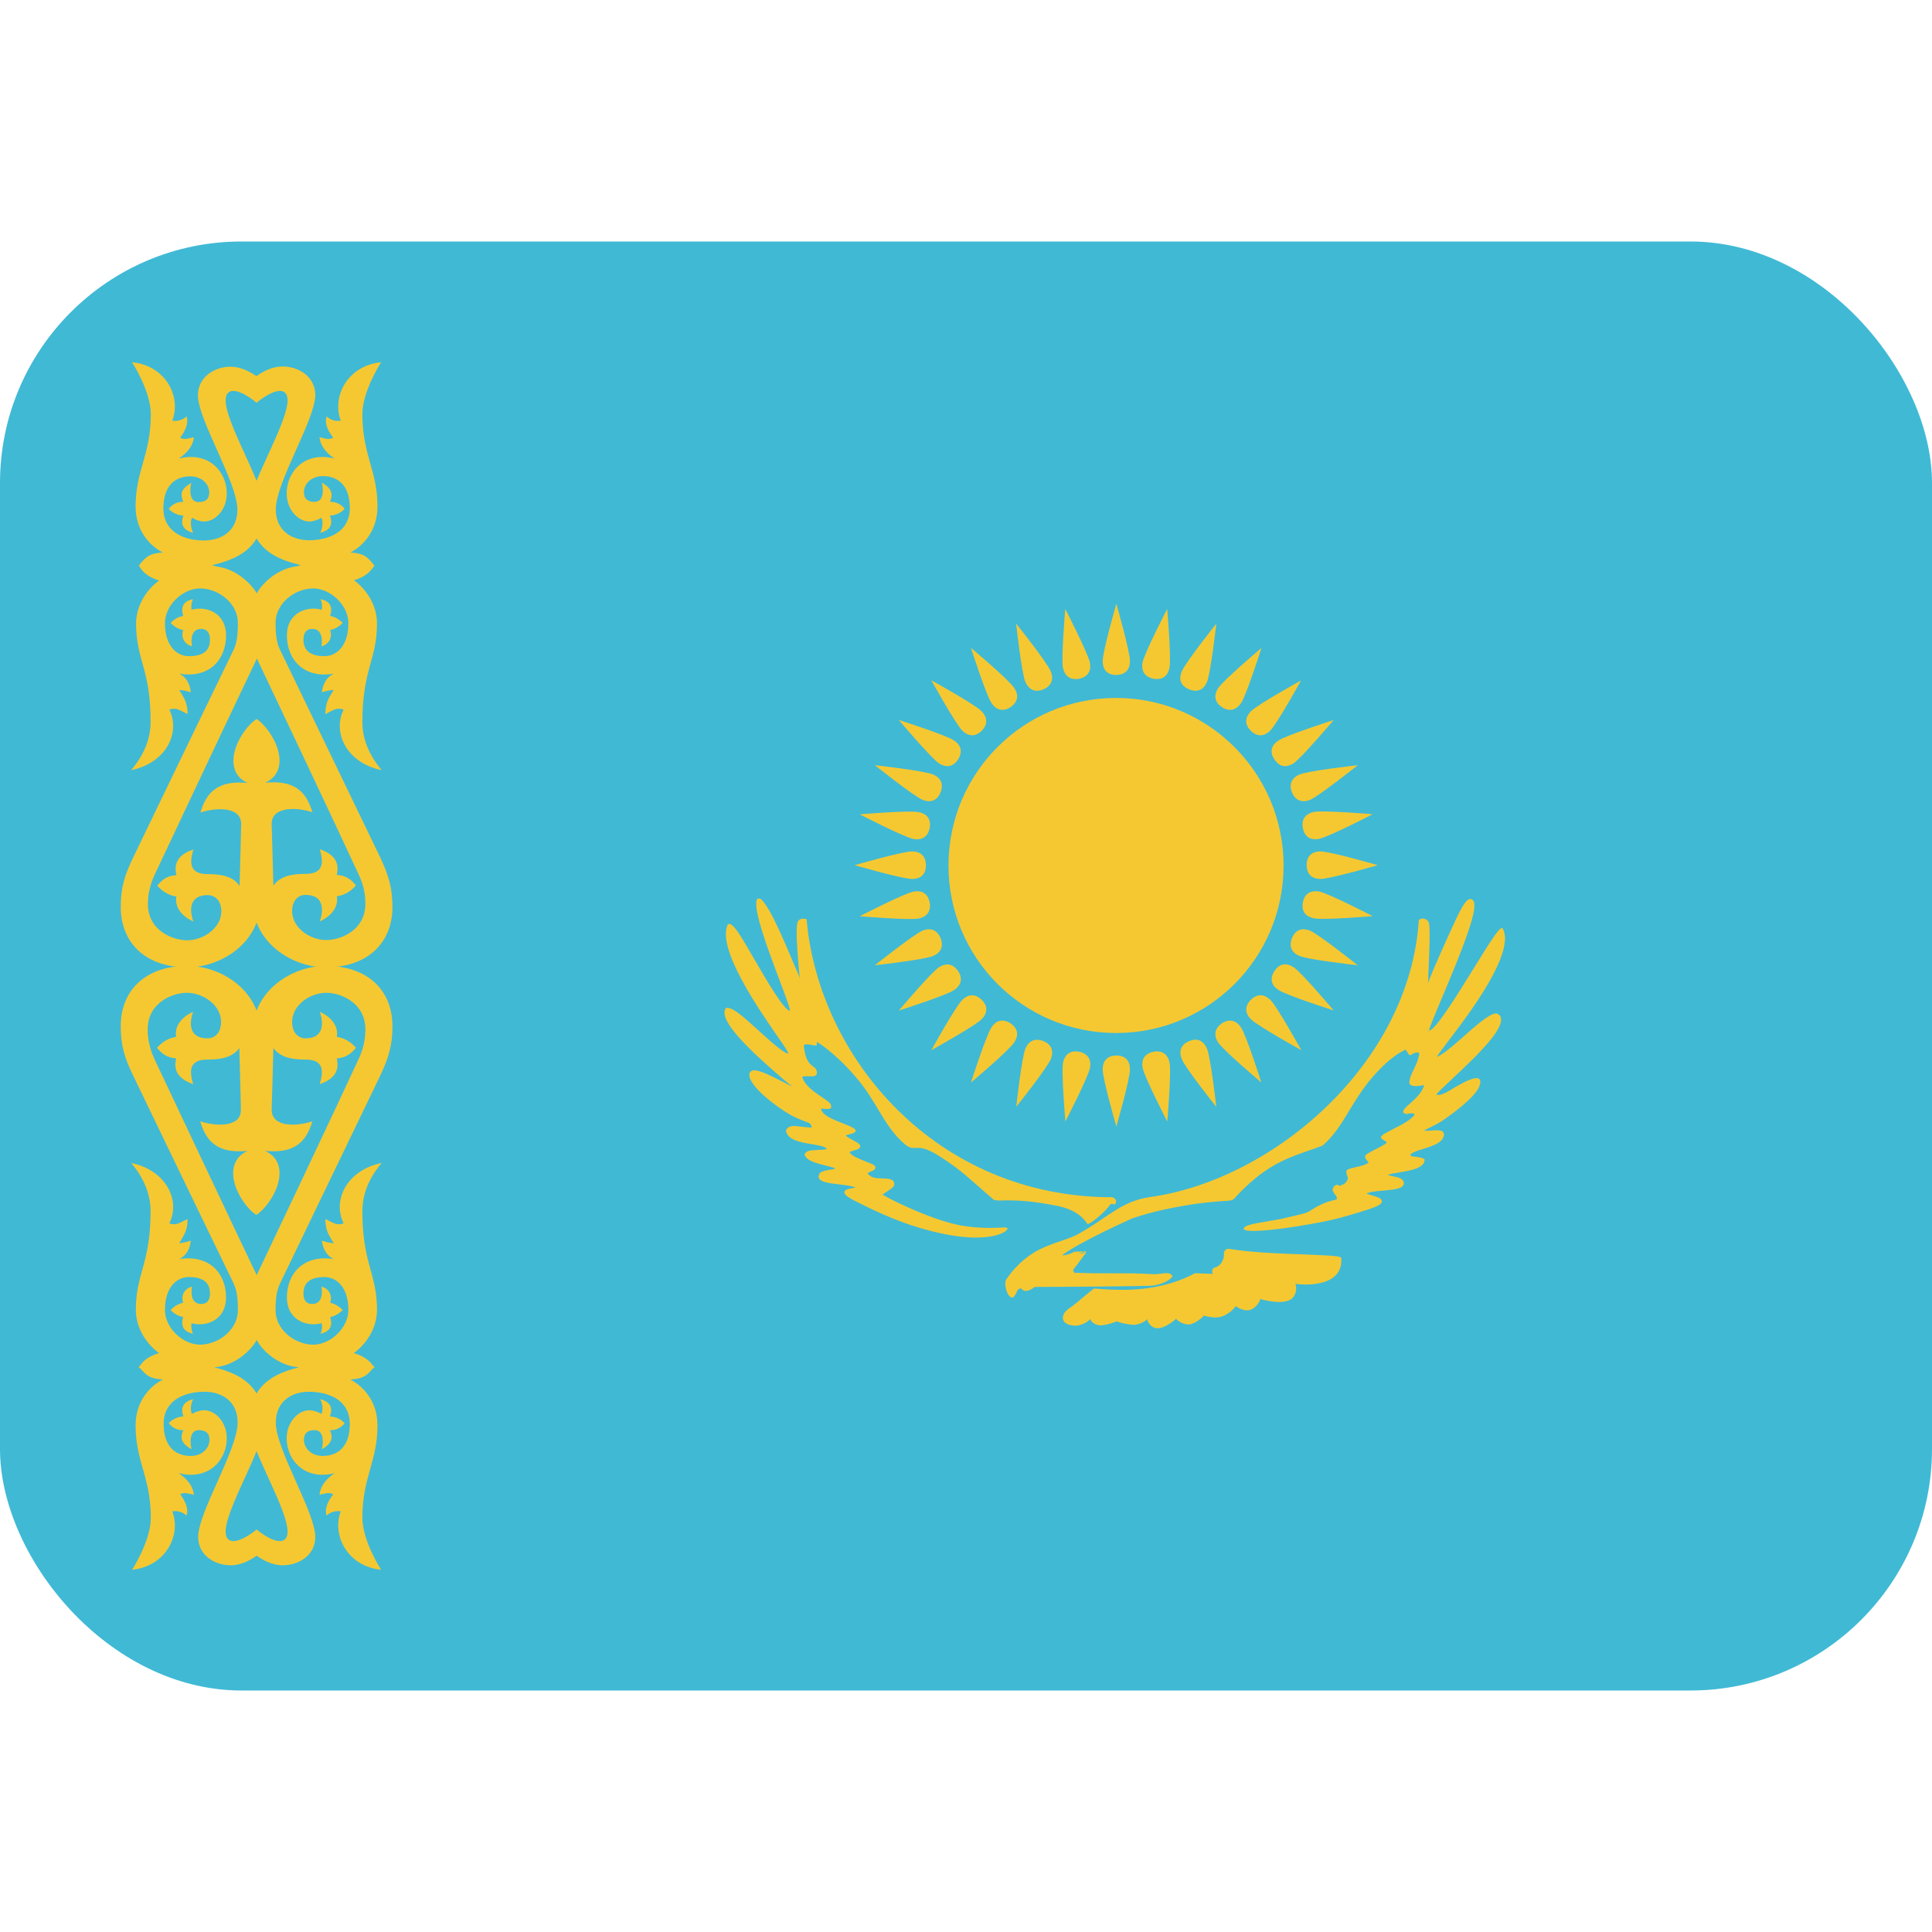 <svg width="16" height="16" viewBox="0 0 16 16" fill="none" xmlns="http://www.w3.org/2000/svg">
<g clip-path="url(#clip0_7_2379)">
<rect y="2" width="16" height="12" fill="#40B9D5"/>
<path d="M2.125 12.667C2.125 12.667 2.305 12.818 2.366 12.741C2.464 12.618 2.064 12.012 2.064 11.797C2.064 11.446 2.299 11.35 2.589 11.301C2.783 11.268 3.101 11.315 3.101 11.315C3.042 11.395 3.003 11.419 2.901 11.424C3.012 11.483 3.126 11.607 3.126 11.805C3.126 12.106 3.001 12.232 3.001 12.571C3.001 12.761 3.156 13 3.156 13C2.881 12.973 2.746 12.718 2.822 12.516C2.779 12.51 2.74 12.52 2.705 12.551C2.685 12.494 2.717 12.43 2.76 12.375C2.724 12.357 2.699 12.367 2.646 12.379C2.652 12.32 2.685 12.259 2.771 12.2C2.525 12.263 2.374 12.093 2.374 11.912C2.374 11.777 2.47 11.679 2.562 11.679C2.593 11.679 2.636 11.693 2.662 11.71C2.679 11.673 2.67 11.622 2.652 11.587C2.721 11.605 2.764 11.646 2.732 11.73C2.785 11.734 2.826 11.754 2.854 11.787C2.826 11.824 2.781 11.846 2.732 11.844C2.769 11.922 2.728 11.967 2.666 12.002C2.666 12.002 2.705 11.844 2.605 11.844C2.56 11.844 2.517 11.86 2.517 11.924C2.517 11.983 2.568 12.063 2.685 12.057C2.803 12.052 2.897 11.977 2.897 11.791C2.897 11.618 2.758 11.532 2.574 11.526C2.409 11.521 2.284 11.611 2.284 11.781C2.284 12.006 2.611 12.524 2.611 12.728C2.611 12.88 2.476 12.963 2.34 12.963C2.168 12.963 2.021 12.79 2.021 12.79L2.125 12.667Z" fill="#F5C832"/>
<path d="M2.125 12.667C2.125 12.667 1.945 12.818 1.884 12.741C1.786 12.618 2.186 12.012 2.186 11.797C2.186 11.446 1.95 11.35 1.66 11.301C1.466 11.268 1.149 11.315 1.149 11.315C1.21 11.395 1.247 11.419 1.349 11.424C1.237 11.483 1.123 11.607 1.123 11.805C1.123 12.106 1.249 12.232 1.249 12.571C1.249 12.761 1.094 13 1.094 13C1.368 12.973 1.504 12.718 1.427 12.516C1.47 12.51 1.509 12.52 1.545 12.551C1.564 12.494 1.533 12.43 1.492 12.375C1.525 12.357 1.551 12.367 1.606 12.379C1.6 12.32 1.566 12.259 1.48 12.2C1.727 12.263 1.878 12.093 1.878 11.912C1.878 11.777 1.784 11.679 1.69 11.679C1.66 11.679 1.615 11.693 1.59 11.71C1.572 11.673 1.582 11.622 1.6 11.587C1.531 11.605 1.488 11.646 1.519 11.73C1.468 11.734 1.425 11.754 1.398 11.787C1.427 11.824 1.47 11.846 1.519 11.844C1.48 11.922 1.523 11.967 1.586 12.002C1.586 12.002 1.547 11.844 1.647 11.844C1.694 11.844 1.735 11.86 1.735 11.924C1.735 11.983 1.684 12.063 1.566 12.057C1.449 12.052 1.355 11.977 1.355 11.791C1.355 11.618 1.494 11.532 1.678 11.526C1.845 11.521 1.968 11.611 1.968 11.781C1.968 12.006 1.641 12.524 1.641 12.728C1.641 12.88 1.778 12.963 1.911 12.963C2.084 12.963 2.231 12.79 2.231 12.79L2.125 12.667Z" fill="#F5C832"/>
<path d="M2.088 8.573C2.088 8.193 2.43 7.999 2.697 7.999C3.058 7.999 3.25 8.214 3.25 8.497C3.25 8.655 3.22 8.757 3.148 8.91C3.148 8.91 2.552 10.147 2.321 10.625C2.291 10.685 2.282 10.752 2.282 10.852C2.282 11.005 2.43 11.13 2.587 11.136C2.73 11.14 2.885 11.003 2.885 10.848C2.885 10.66 2.787 10.576 2.687 10.576C2.564 10.576 2.513 10.627 2.513 10.713C2.513 10.774 2.542 10.799 2.585 10.799C2.691 10.799 2.662 10.656 2.662 10.656C2.715 10.666 2.758 10.721 2.734 10.789C2.771 10.797 2.809 10.817 2.838 10.85C2.809 10.877 2.777 10.899 2.734 10.907C2.76 10.989 2.726 11.028 2.654 11.046C2.668 11.015 2.67 10.985 2.664 10.958C2.55 10.991 2.376 10.938 2.376 10.744C2.376 10.55 2.511 10.388 2.764 10.427C2.703 10.399 2.673 10.339 2.666 10.274C2.711 10.292 2.764 10.296 2.764 10.296C2.734 10.243 2.693 10.198 2.695 10.096C2.742 10.115 2.785 10.156 2.846 10.131C2.752 9.945 2.867 9.692 3.161 9.631C3.054 9.757 3.001 9.894 3.001 10.029C3.001 10.468 3.122 10.543 3.122 10.848C3.122 10.976 3.056 11.115 2.926 11.209V11.205C3.012 11.228 3.067 11.27 3.101 11.328C2.903 11.383 2.617 11.383 2.462 11.322C2.285 11.303 2.162 11.168 2.127 11.099C2.09 11.03 2.019 10.781 2.127 10.558C2.244 10.313 2.797 9.145 2.967 8.777C3.005 8.698 3.026 8.616 3.026 8.526C3.026 8.301 2.818 8.222 2.703 8.222C2.562 8.222 2.419 8.328 2.419 8.463C2.419 8.548 2.466 8.599 2.53 8.599C2.689 8.599 2.679 8.463 2.648 8.379C2.748 8.424 2.805 8.503 2.789 8.587C2.846 8.595 2.899 8.622 2.948 8.677C2.909 8.726 2.862 8.761 2.789 8.765C2.82 8.894 2.734 8.947 2.648 8.979C2.675 8.883 2.693 8.775 2.53 8.775C2.413 8.775 2.319 8.755 2.264 8.679C2.262 8.781 2.25 9.184 2.25 9.184C2.244 9.337 2.454 9.331 2.587 9.286C2.536 9.461 2.434 9.555 2.195 9.531C2.252 9.557 2.315 9.61 2.315 9.716C2.315 9.859 2.199 10.013 2.123 10.062L2.088 8.573Z" fill="#F5C832"/>
<path d="M2.162 8.573C2.162 8.193 1.821 7.999 1.553 7.999C1.192 7.999 1 8.214 1 8.497C1 8.655 1.029 8.757 1.104 8.91C1.104 8.91 1.7 10.147 1.933 10.625C1.962 10.685 1.97 10.752 1.97 10.852C1.97 11.005 1.821 11.13 1.664 11.136C1.521 11.14 1.366 11.003 1.366 10.848C1.366 10.66 1.464 10.576 1.564 10.576C1.69 10.576 1.739 10.627 1.739 10.713C1.739 10.774 1.709 10.799 1.666 10.799C1.56 10.799 1.59 10.656 1.59 10.656C1.537 10.666 1.494 10.721 1.517 10.789C1.478 10.797 1.443 10.817 1.413 10.85C1.441 10.877 1.474 10.899 1.517 10.907C1.494 10.989 1.525 11.028 1.598 11.046C1.584 11.015 1.582 10.985 1.586 10.958C1.7 10.991 1.872 10.938 1.872 10.744C1.872 10.55 1.739 10.388 1.484 10.427C1.545 10.399 1.574 10.339 1.58 10.274C1.535 10.292 1.484 10.296 1.484 10.296C1.513 10.243 1.555 10.198 1.553 10.096C1.506 10.115 1.462 10.156 1.402 10.131C1.496 9.945 1.38 9.692 1.086 9.631C1.194 9.757 1.247 9.894 1.247 10.029C1.247 10.468 1.125 10.543 1.125 10.848C1.125 10.976 1.192 11.115 1.321 11.209V11.205C1.235 11.228 1.18 11.27 1.149 11.328C1.347 11.383 1.633 11.383 1.788 11.322C1.964 11.303 2.088 11.168 2.125 11.099C2.162 11.03 2.231 10.781 2.125 10.558C2.007 10.313 1.455 9.145 1.282 8.777C1.245 8.698 1.223 8.616 1.223 8.526C1.223 8.301 1.431 8.222 1.547 8.222C1.688 8.222 1.831 8.328 1.831 8.463C1.831 8.548 1.784 8.599 1.717 8.599C1.558 8.599 1.568 8.463 1.6 8.379C1.5 8.424 1.443 8.503 1.459 8.587C1.404 8.595 1.349 8.622 1.3 8.677C1.339 8.726 1.386 8.761 1.459 8.765C1.427 8.894 1.513 8.947 1.6 8.979C1.572 8.883 1.555 8.775 1.717 8.775C1.835 8.775 1.929 8.755 1.982 8.679C1.986 8.781 1.995 9.184 1.995 9.184C2.003 9.337 1.792 9.331 1.658 9.286C1.709 9.461 1.811 9.555 2.05 9.531C1.994 9.557 1.931 9.61 1.931 9.716C1.931 9.859 2.046 10.013 2.123 10.062L2.162 8.573Z" fill="#F5C832"/>
<path d="M2.162 7.437C2.162 7.817 1.821 8.011 1.553 8.011C1.192 8.011 1 7.795 1 7.513C1 7.354 1.029 7.254 1.104 7.099C1.104 7.099 1.7 5.863 1.933 5.385C1.962 5.326 1.97 5.257 1.97 5.158C1.97 5.003 1.821 4.879 1.664 4.873C1.521 4.869 1.366 5.007 1.366 5.161C1.366 5.35 1.464 5.434 1.564 5.434C1.69 5.434 1.739 5.383 1.739 5.297C1.739 5.236 1.709 5.208 1.666 5.208C1.56 5.208 1.59 5.352 1.59 5.352C1.537 5.34 1.494 5.287 1.517 5.218C1.478 5.21 1.443 5.191 1.413 5.158C1.441 5.13 1.474 5.109 1.517 5.101C1.494 5.018 1.525 4.977 1.598 4.962C1.584 4.993 1.582 5.022 1.586 5.05C1.7 5.016 1.872 5.069 1.872 5.263C1.872 5.457 1.739 5.622 1.484 5.579C1.545 5.608 1.574 5.667 1.58 5.734C1.535 5.716 1.484 5.714 1.484 5.714C1.513 5.765 1.555 5.81 1.553 5.914C1.506 5.892 1.462 5.853 1.402 5.877C1.496 6.063 1.38 6.318 1.086 6.378C1.194 6.251 1.247 6.116 1.247 5.981C1.249 5.542 1.127 5.469 1.127 5.163C1.127 5.036 1.194 4.897 1.323 4.803V4.809C1.237 4.785 1.182 4.742 1.151 4.685C1.349 4.628 1.635 4.63 1.79 4.691C1.966 4.711 2.09 4.848 2.127 4.915C2.164 4.983 2.233 5.232 2.127 5.455C2.009 5.7 1.457 6.868 1.284 7.237C1.247 7.315 1.225 7.395 1.225 7.486C1.225 7.709 1.433 7.787 1.549 7.787C1.69 7.787 1.833 7.681 1.833 7.548C1.833 7.464 1.786 7.413 1.719 7.413C1.56 7.413 1.57 7.548 1.602 7.632C1.502 7.587 1.445 7.509 1.461 7.425C1.406 7.417 1.351 7.389 1.302 7.335C1.341 7.286 1.388 7.25 1.461 7.248C1.429 7.119 1.515 7.064 1.602 7.035C1.574 7.129 1.557 7.239 1.719 7.239C1.837 7.239 1.931 7.258 1.984 7.337C1.988 7.235 1.997 6.831 1.997 6.831C2.005 6.68 1.794 6.684 1.66 6.729C1.711 6.553 1.813 6.461 2.052 6.484C1.995 6.461 1.933 6.406 1.933 6.3C1.933 6.159 2.048 6.002 2.125 5.955L2.162 7.437Z" fill="#F5C832"/>
<path d="M2.088 7.437C2.088 7.817 2.43 8.011 2.697 8.011C3.058 8.011 3.25 7.795 3.25 7.513C3.25 7.354 3.22 7.254 3.148 7.099C3.148 7.099 2.552 5.863 2.321 5.385C2.291 5.326 2.282 5.257 2.282 5.158C2.282 5.003 2.43 4.879 2.587 4.873C2.73 4.869 2.885 5.007 2.885 5.161C2.885 5.35 2.787 5.434 2.687 5.434C2.564 5.434 2.513 5.383 2.513 5.297C2.513 5.236 2.542 5.208 2.585 5.208C2.691 5.208 2.662 5.352 2.662 5.352C2.715 5.34 2.758 5.287 2.734 5.218C2.771 5.21 2.809 5.191 2.838 5.158C2.809 5.13 2.777 5.109 2.734 5.101C2.76 5.018 2.726 4.977 2.654 4.962C2.668 4.993 2.67 5.022 2.664 5.05C2.55 5.016 2.376 5.069 2.376 5.263C2.376 5.457 2.511 5.622 2.764 5.579C2.703 5.608 2.673 5.667 2.666 5.734C2.711 5.716 2.764 5.714 2.764 5.714C2.734 5.765 2.693 5.81 2.695 5.914C2.742 5.892 2.785 5.853 2.846 5.877C2.752 6.063 2.867 6.318 3.161 6.378C3.054 6.251 3.001 6.116 3.001 5.981C3.001 5.542 3.122 5.467 3.122 5.161C3.122 5.034 3.056 4.895 2.926 4.801V4.807C3.012 4.783 3.067 4.74 3.101 4.683C2.903 4.626 2.617 4.628 2.462 4.689C2.285 4.709 2.162 4.846 2.127 4.913C2.09 4.981 2.019 5.23 2.127 5.453C2.244 5.698 2.797 6.866 2.967 7.235C3.005 7.313 3.026 7.393 3.026 7.484C3.026 7.707 2.818 7.785 2.703 7.785C2.562 7.785 2.419 7.68 2.419 7.546C2.419 7.462 2.466 7.411 2.53 7.411C2.689 7.411 2.679 7.546 2.648 7.631C2.748 7.585 2.805 7.507 2.789 7.423C2.846 7.415 2.899 7.388 2.948 7.333C2.909 7.284 2.862 7.248 2.789 7.246C2.82 7.117 2.734 7.062 2.648 7.033C2.675 7.127 2.693 7.237 2.53 7.237C2.413 7.237 2.319 7.256 2.264 7.335C2.262 7.233 2.25 6.829 2.25 6.829C2.244 6.678 2.454 6.682 2.587 6.727C2.536 6.551 2.434 6.459 2.195 6.482C2.252 6.459 2.315 6.404 2.315 6.298C2.315 6.157 2.199 6 2.123 5.953L2.088 7.437Z" fill="#F5C832"/>
<path d="M2.125 3.335C2.125 3.335 2.305 3.182 2.366 3.259C2.464 3.382 2.064 3.988 2.064 4.203C2.064 4.554 2.299 4.65 2.589 4.699C2.783 4.734 3.101 4.685 3.101 4.685C3.042 4.605 3.003 4.581 2.901 4.576C3.012 4.519 3.126 4.391 3.126 4.195C3.126 3.894 3.001 3.77 3.001 3.429C3.001 3.239 3.156 3 3.156 3C2.881 3.027 2.746 3.28 2.822 3.484C2.779 3.49 2.74 3.48 2.705 3.449C2.685 3.506 2.717 3.57 2.76 3.625C2.724 3.643 2.699 3.633 2.646 3.621C2.652 3.678 2.685 3.741 2.771 3.798C2.525 3.735 2.374 3.905 2.374 4.086C2.374 4.221 2.47 4.319 2.562 4.319C2.593 4.319 2.636 4.305 2.662 4.287C2.679 4.325 2.67 4.376 2.652 4.413C2.721 4.395 2.764 4.354 2.732 4.27C2.785 4.266 2.826 4.246 2.854 4.213C2.826 4.176 2.781 4.154 2.732 4.156C2.769 4.078 2.728 4.033 2.666 3.997C2.666 3.997 2.705 4.156 2.605 4.156C2.56 4.156 2.517 4.14 2.517 4.076C2.517 4.017 2.568 3.939 2.685 3.943C2.803 3.948 2.897 4.023 2.897 4.209C2.897 4.383 2.758 4.468 2.574 4.474C2.409 4.478 2.284 4.389 2.284 4.219C2.284 3.992 2.611 3.474 2.611 3.272C2.611 3.121 2.476 3.035 2.34 3.035C2.168 3.035 2.021 3.206 2.021 3.206L2.125 3.335Z" fill="#F5C832"/>
<path d="M2.125 3.335C2.125 3.335 1.945 3.182 1.884 3.259C1.786 3.382 2.186 3.988 2.186 4.203C2.186 4.554 1.95 4.65 1.66 4.699C1.466 4.734 1.149 4.685 1.149 4.685C1.21 4.605 1.247 4.581 1.349 4.576C1.237 4.519 1.123 4.391 1.123 4.195C1.123 3.894 1.249 3.77 1.249 3.429C1.249 3.239 1.094 3 1.094 3C1.368 3.027 1.504 3.28 1.427 3.484C1.47 3.49 1.509 3.48 1.545 3.449C1.564 3.506 1.533 3.57 1.492 3.625C1.525 3.643 1.551 3.633 1.606 3.621C1.6 3.678 1.566 3.741 1.48 3.798C1.727 3.735 1.878 3.905 1.878 4.086C1.878 4.221 1.784 4.319 1.69 4.319C1.66 4.319 1.615 4.305 1.59 4.287C1.572 4.325 1.582 4.376 1.6 4.413C1.531 4.395 1.488 4.354 1.519 4.27C1.468 4.266 1.425 4.246 1.398 4.213C1.427 4.176 1.47 4.154 1.519 4.156C1.48 4.078 1.521 4.035 1.584 3.999C1.584 3.999 1.545 4.158 1.645 4.158C1.692 4.158 1.733 4.142 1.733 4.078C1.733 4.019 1.682 3.941 1.564 3.945C1.447 3.95 1.353 4.025 1.353 4.211C1.353 4.385 1.492 4.47 1.676 4.476C1.843 4.479 1.966 4.391 1.966 4.221C1.966 3.994 1.639 3.476 1.639 3.274C1.639 3.123 1.776 3.037 1.909 3.037C2.082 3.037 2.229 3.208 2.229 3.208L2.125 3.335Z" fill="#F5C832"/>
<path d="M9.221 9.925C7.781 9.929 6.769 8.777 6.677 7.622C6.677 7.622 6.621 7.601 6.613 7.651C6.595 7.773 6.646 8.149 6.627 8.123C6.592 8.075 6.329 7.372 6.282 7.447C6.218 7.55 6.575 8.35 6.555 8.375C6.483 8.46 6.072 7.593 6.039 7.656C5.914 7.899 6.547 8.687 6.542 8.72C6.528 8.826 6.06 8.296 6.021 8.354C5.934 8.481 6.525 8.946 6.556 8.982C6.647 9.088 6.232 8.795 6.218 8.895C6.208 8.979 6.42 9.147 6.546 9.219C6.673 9.291 6.714 9.269 6.75 9.331C6.778 9.378 6.512 9.301 6.52 9.36C6.534 9.475 6.811 9.451 6.852 9.503C6.893 9.555 6.664 9.515 6.673 9.558C6.688 9.634 6.923 9.644 6.927 9.677C6.931 9.71 6.779 9.687 6.789 9.749C6.797 9.802 7.027 9.79 7.083 9.827C7.139 9.865 6.877 9.832 7.081 9.934C7.284 10.036 7.517 10.15 7.836 10.212C8.156 10.275 8.318 10.204 8.33 10.184C8.342 10.163 8.179 10.201 7.953 10.16C7.727 10.119 7.424 9.975 7.3 9.904C7.261 9.882 7.421 9.835 7.388 9.792C7.354 9.749 7.226 9.798 7.177 9.736C7.145 9.696 7.238 9.694 7.235 9.669C7.232 9.646 7.058 9.605 7.027 9.562C6.995 9.517 7.106 9.525 7.11 9.495C7.114 9.474 7.001 9.436 6.993 9.407C6.985 9.379 7.119 9.386 7.056 9.351C6.989 9.312 6.807 9.267 6.772 9.201C6.739 9.137 6.912 9.21 6.867 9.149C6.837 9.108 6.669 9.036 6.634 8.939C6.61 8.873 6.751 8.93 6.754 8.889C6.757 8.823 6.669 8.866 6.642 8.675C6.633 8.613 6.754 8.654 6.754 8.654L6.77 8.621C6.77 8.621 6.912 8.699 7.095 8.912C7.278 9.124 7.33 9.324 7.503 9.47C7.586 9.538 7.587 9.442 7.774 9.558C7.962 9.675 8.039 9.757 8.234 9.923C8.261 9.946 8.388 9.9 8.765 9.978C8.967 10.02 9.009 10.127 9.009 10.127C9.01 10.131 9.122 10.058 9.175 9.977C9.196 9.945 9.217 9.976 9.224 9.97C9.245 9.95 9.221 9.925 9.221 9.925Z" fill="#F5C832"/>
<path d="M8.081 10.249C8.006 10.249 7.924 10.24 7.836 10.223C7.505 10.158 7.259 10.035 7.078 9.944C7.015 9.912 6.991 9.892 6.993 9.872C6.995 9.852 7.025 9.846 7.054 9.841C7.064 9.839 7.081 9.836 7.084 9.833C7.056 9.822 7 9.814 6.944 9.808C6.859 9.798 6.786 9.788 6.78 9.75L6.779 9.745L6.786 9.72C6.801 9.699 6.839 9.693 6.871 9.688C6.887 9.686 6.913 9.681 6.917 9.677C6.912 9.671 6.87 9.66 6.839 9.653C6.765 9.635 6.674 9.612 6.663 9.56C6.679 9.527 6.713 9.526 6.766 9.524C6.794 9.523 6.841 9.521 6.847 9.514C6.83 9.493 6.777 9.485 6.726 9.476C6.628 9.46 6.519 9.441 6.509 9.362C6.535 9.308 6.592 9.327 6.656 9.333C6.68 9.335 6.705 9.338 6.721 9.338C6.721 9.306 6.703 9.299 6.664 9.286C6.634 9.274 6.595 9.261 6.54 9.229C6.421 9.161 6.194 8.987 6.206 8.895C6.207 8.884 6.215 8.864 6.247 8.864C6.298 8.864 6.393 8.914 6.471 8.953C6.51 8.973 6.554 8.996 6.564 8.996C6.542 8.985 6.52 8.965 6.487 8.938C6.213 8.702 5.941 8.448 6.011 8.348C6.064 8.337 6.145 8.41 6.275 8.528C6.371 8.615 6.492 8.725 6.528 8.725C6.529 8.713 6.49 8.656 6.449 8.597C6.28 8.354 5.929 7.845 6.029 7.653C6.072 7.643 6.12 7.724 6.244 7.939C6.344 8.111 6.495 8.371 6.542 8.371C6.546 8.357 6.503 8.244 6.462 8.134C6.334 7.795 6.231 7.508 6.272 7.443C6.327 7.429 6.413 7.601 6.555 7.937C6.585 8.009 6.613 8.074 6.627 8.103C6.62 8.079 6.616 8.029 6.612 7.981C6.603 7.865 6.591 7.721 6.602 7.651C6.605 7.623 6.624 7.608 6.651 7.608C6.666 7.608 6.679 7.613 6.68 7.613C6.777 8.749 7.744 9.915 9.211 9.915C9.229 9.919 9.244 9.935 9.243 9.954V9.958L9.229 9.978L9.213 9.968L9.196 9.974C9.131 10.063 9.021 10.138 9.008 10.138C8.993 10.121 8.946 10.027 8.762 9.988C8.555 9.945 8.425 9.941 8.346 9.941L8.277 9.942C8.251 9.942 8.235 9.941 8.225 9.932L8.113 9.834C7.993 9.728 7.913 9.658 7.767 9.567C7.68 9.514 7.635 9.506 7.605 9.506L7.568 9.507C7.546 9.507 7.525 9.503 7.495 9.477C7.398 9.396 7.338 9.296 7.273 9.189C7.221 9.102 7.167 9.012 7.086 8.918C6.907 8.71 6.766 8.629 6.765 8.628L6.764 8.657C6.749 8.663 6.713 8.649 6.683 8.649C6.669 8.649 6.661 8.652 6.656 8.657C6.669 8.784 6.706 8.811 6.733 8.831C6.75 8.844 6.767 8.857 6.765 8.888C6.764 8.914 6.73 8.914 6.716 8.914L6.674 8.913C6.652 8.913 6.645 8.917 6.643 8.919C6.666 8.992 6.745 9.044 6.802 9.083C6.837 9.106 6.864 9.124 6.876 9.14L6.88 9.145L6.884 9.171C6.879 9.182 6.864 9.184 6.852 9.184L6.799 9.181C6.806 9.235 6.897 9.27 6.97 9.299C7.007 9.313 7.042 9.327 7.063 9.339C7.074 9.345 7.087 9.354 7.085 9.366C7.083 9.381 7.064 9.386 7.041 9.392C7.03 9.394 7.007 9.4 7.005 9.404C7.009 9.413 7.043 9.431 7.065 9.443C7.102 9.463 7.126 9.476 7.124 9.494C7.122 9.514 7.097 9.521 7.073 9.527C7.059 9.532 7.038 9.537 7.036 9.544C7.055 9.574 7.114 9.596 7.16 9.615C7.221 9.638 7.248 9.649 7.25 9.667C7.251 9.686 7.231 9.693 7.214 9.701C7.204 9.706 7.187 9.712 7.186 9.718C7.214 9.758 7.26 9.758 7.304 9.759C7.344 9.76 7.382 9.76 7.401 9.784L7.407 9.809C7.403 9.832 7.373 9.85 7.345 9.868C7.332 9.877 7.312 9.89 7.31 9.895C7.422 9.958 7.728 10.106 7.959 10.149C8.034 10.162 8.11 10.169 8.193 10.169C8.225 10.169 8.253 10.168 8.275 10.167L8.313 10.165C8.332 10.165 8.341 10.167 8.345 10.174C8.33 10.21 8.242 10.249 8.081 10.249ZM6.575 9.348C6.543 9.348 6.535 9.353 6.533 9.355C6.54 9.422 6.646 9.44 6.731 9.454C6.795 9.464 6.845 9.473 6.863 9.496L6.868 9.502L6.869 9.523C6.86 9.542 6.826 9.544 6.769 9.545C6.741 9.546 6.692 9.548 6.686 9.556C6.694 9.595 6.782 9.616 6.847 9.632C6.909 9.648 6.938 9.656 6.94 9.675C6.943 9.699 6.91 9.703 6.877 9.709C6.849 9.713 6.815 9.718 6.805 9.732C6.806 9.768 6.888 9.778 6.948 9.785C7.007 9.793 7.065 9.8 7.092 9.818L7.104 9.839C7.101 9.852 7.084 9.855 7.058 9.86C7.046 9.862 7.017 9.867 7.015 9.874C7.015 9.874 7.016 9.887 7.088 9.924C7.268 10.014 7.513 10.137 7.842 10.201C7.927 10.218 8.008 10.226 8.082 10.226C8.239 10.226 8.317 10.189 8.324 10.179L8.274 10.189C8.252 10.19 8.223 10.191 8.191 10.191C8.108 10.191 8.03 10.184 7.954 10.17C7.719 10.128 7.411 9.978 7.298 9.912C7.286 9.878 7.306 9.867 7.332 9.85C7.353 9.836 7.382 9.818 7.384 9.804C7.37 9.781 7.337 9.78 7.302 9.78C7.255 9.779 7.201 9.778 7.171 9.74L7.164 9.712C7.168 9.696 7.186 9.688 7.205 9.68C7.212 9.677 7.227 9.671 7.228 9.667C7.224 9.661 7.183 9.646 7.153 9.634C7.097 9.612 7.041 9.59 7.022 9.564L7.015 9.535C7.021 9.518 7.043 9.512 7.066 9.505C7.077 9.502 7.102 9.495 7.102 9.489C7.099 9.485 7.072 9.47 7.054 9.461C7.015 9.44 6.989 9.425 6.984 9.407C6.993 9.38 7.014 9.375 7.035 9.37C7.046 9.368 7.062 9.363 7.065 9.361C7.032 9.345 6.999 9.332 6.962 9.319C6.881 9.287 6.789 9.251 6.765 9.204L6.762 9.198V9.173C6.775 9.153 6.803 9.158 6.828 9.16L6.852 9.161C6.85 9.139 6.822 9.122 6.791 9.1C6.728 9.057 6.648 9.005 6.625 8.939C6.621 8.925 6.621 8.913 6.626 8.905C6.636 8.891 6.656 8.89 6.675 8.89L6.716 8.893C6.728 8.893 6.744 8.892 6.744 8.887C6.745 8.867 6.736 8.86 6.719 8.848C6.692 8.827 6.649 8.796 6.632 8.675C6.63 8.662 6.633 8.652 6.639 8.643C6.663 8.616 6.755 8.641 6.757 8.642L6.76 8.614C6.76 8.614 6.76 8.614 6.761 8.614C6.784 8.614 6.922 8.693 7.103 8.903C7.185 8.999 7.239 9.089 7.292 9.177C7.355 9.282 7.414 9.38 7.508 9.46C7.534 9.481 7.549 9.485 7.568 9.485L7.605 9.484C7.64 9.484 7.688 9.492 7.778 9.548C7.926 9.64 8.006 9.71 8.127 9.816L8.239 9.914C8.244 9.918 8.266 9.918 8.277 9.918L8.346 9.917C8.427 9.917 8.558 9.922 8.766 9.965C8.971 10.007 9.016 10.116 9.018 10.12C9.018 10.109 9.117 10.04 9.165 9.968C9.174 9.955 9.184 9.948 9.196 9.948L9.218 9.955L9.219 9.923L9.209 9.934C7.734 9.934 6.758 8.761 6.666 7.628C6.663 7.627 6.657 7.627 6.651 7.627C6.634 7.627 6.625 7.634 6.623 7.651C6.613 7.717 6.625 7.867 6.634 7.977C6.644 8.103 6.644 8.122 6.637 8.13C6.607 8.113 6.582 8.052 6.535 7.943C6.468 7.785 6.328 7.455 6.289 7.451C6.25 7.515 6.396 7.896 6.482 8.124C6.563 8.337 6.573 8.368 6.563 8.38L6.542 8.39C6.487 8.39 6.38 8.215 6.225 7.947C6.15 7.816 6.064 7.669 6.042 7.662C5.955 7.839 6.3 8.34 6.467 8.582C6.54 8.688 6.554 8.709 6.552 8.72L6.551 8.729L6.528 8.744C6.487 8.744 6.4 8.667 6.26 8.541C6.166 8.455 6.06 8.358 6.03 8.358C5.962 8.454 6.368 8.803 6.501 8.919C6.535 8.948 6.557 8.967 6.563 8.974C6.575 8.989 6.582 8.999 6.577 9.007C6.55 9.015 6.52 9 6.462 8.971C6.391 8.935 6.294 8.884 6.248 8.884C6.231 8.884 6.229 8.893 6.228 8.898C6.219 8.97 6.413 9.132 6.552 9.209C6.605 9.24 6.643 9.253 6.672 9.263C6.71 9.278 6.737 9.287 6.759 9.325C6.749 9.39 6.703 9.358 6.654 9.353C6.628 9.351 6.598 9.348 6.575 9.348Z" fill="#F5C832"/>
<path d="M10.188 10.354C10.136 10.344 10.143 10.386 10.143 10.386C10.147 10.438 10.108 10.493 10.066 10.505C10.033 10.514 10.05 10.538 10.038 10.561L9.899 10.553C9.677 10.674 9.398 10.716 9.064 10.68C9.064 10.68 8.994 10.733 8.931 10.787C8.868 10.843 8.825 10.855 8.813 10.899C8.799 10.944 8.846 10.967 8.904 10.969C8.961 10.971 9.037 10.917 9.037 10.917C9.037 10.917 9.047 10.961 9.099 10.966C9.152 10.97 9.248 10.934 9.248 10.934C9.248 10.934 9.329 10.97 9.391 10.962C9.453 10.955 9.505 10.916 9.505 10.916C9.505 10.916 9.522 10.988 9.583 10.99C9.644 10.992 9.74 10.914 9.74 10.914C9.74 10.914 9.786 10.966 9.842 10.959C9.899 10.952 9.969 10.886 9.969 10.886C9.969 10.886 10.038 10.916 10.105 10.896C10.171 10.877 10.235 10.808 10.235 10.808C10.235 10.808 10.293 10.857 10.347 10.839C10.4 10.823 10.435 10.747 10.435 10.747C10.435 10.747 10.577 10.804 10.671 10.758C10.739 10.726 10.72 10.622 10.72 10.622C10.72 10.622 11.111 10.679 11.094 10.424C11.09 10.397 10.464 10.405 10.188 10.354Z" fill="#F5C832"/>
<path d="M9.587 11H9.584C9.526 10.997 9.504 10.942 9.499 10.924C9.493 10.938 9.447 10.966 9.395 10.972C9.32 10.969 9.249 10.945 9.246 10.942C9.249 10.945 9.165 10.976 9.11 10.976C9.057 10.971 9.034 10.941 9.029 10.922C9.023 10.938 8.96 10.979 8.908 10.979C8.86 10.978 8.827 10.964 8.812 10.944C8.802 10.93 8.799 10.914 8.805 10.896C8.815 10.863 8.838 10.846 8.87 10.824C8.887 10.812 8.906 10.798 8.927 10.78C8.99 10.725 9.06 10.671 9.06 10.671C9.145 10.678 9.221 10.682 9.293 10.682C9.525 10.682 9.728 10.635 9.897 10.544L10.042 10.55C10.036 10.522 10.037 10.502 10.067 10.495C10.106 10.485 10.139 10.433 10.136 10.387C10.136 10.386 10.134 10.369 10.145 10.355C10.153 10.346 10.164 10.342 10.178 10.342C10.348 10.372 10.604 10.382 10.81 10.389C11.087 10.4 11.106 10.404 11.108 10.423C11.111 10.478 11.097 10.525 11.064 10.559C11.003 10.624 10.893 10.638 10.811 10.638C10.769 10.638 10.736 10.633 10.726 10.632C10.738 10.642 10.747 10.735 10.679 10.767C10.602 10.804 10.455 10.764 10.436 10.757C10.441 10.765 10.406 10.832 10.353 10.848C10.304 10.864 10.242 10.824 10.232 10.816C10.235 10.825 10.176 10.886 10.112 10.905C10.054 10.921 9.976 10.897 9.969 10.895C9.972 10.899 9.905 10.961 9.848 10.969C9.847 10.969 9.847 10.969 9.847 10.969C9.785 10.969 9.745 10.928 9.738 10.921C9.736 10.93 9.648 11 9.587 11ZM9.5 10.906C9.518 10.915 9.532 10.976 9.584 10.978L9.586 10.989V10.979C9.643 10.979 9.733 10.906 9.734 10.904C9.749 10.906 9.786 10.948 9.831 10.948C9.893 10.94 9.959 10.877 9.96 10.877C9.97 10.877 10.011 10.891 10.055 10.891C10.072 10.891 10.086 10.889 10.101 10.885C10.163 10.867 10.225 10.802 10.225 10.8C10.232 10.803 10.279 10.833 10.32 10.833C10.389 10.814 10.422 10.744 10.423 10.744C10.438 10.739 10.508 10.766 10.582 10.766C10.614 10.766 10.642 10.761 10.665 10.749C10.723 10.722 10.708 10.625 10.708 10.624C10.72 10.612 10.757 10.617 10.805 10.617C10.883 10.617 10.987 10.604 11.043 10.544C11.071 10.514 11.084 10.474 11.08 10.424C11.069 10.421 10.934 10.416 10.803 10.412C10.596 10.403 10.339 10.393 10.185 10.364L10.155 10.368C10.156 10.44 10.116 10.501 10.067 10.514C10.053 10.517 10.053 10.522 10.053 10.536C10.052 10.543 10.052 10.553 10.046 10.563L9.897 10.562C9.68 10.682 9.398 10.724 9.062 10.689C9.063 10.691 8.997 10.742 8.938 10.794C8.916 10.813 8.896 10.827 8.88 10.839C8.849 10.861 8.83 10.875 8.823 10.901C8.819 10.912 8.82 10.922 8.826 10.93C8.838 10.946 8.867 10.957 8.904 10.958C8.959 10.958 9.029 10.908 9.03 10.907C9.047 10.915 9.055 10.95 9.1 10.954H9.101C9.161 10.954 9.245 10.922 9.246 10.922C9.255 10.924 9.319 10.951 9.375 10.951C9.449 10.944 9.5 10.907 9.5 10.906Z" fill="#F5C832"/>
<path d="M9.358 10.084C9.358 10.084 9.47 10.04 9.672 9.999C10.048 9.922 10.178 9.947 10.206 9.923C10.504 9.591 10.723 9.565 10.941 9.479C11.113 9.335 11.169 9.128 11.353 8.917C11.536 8.705 11.643 8.687 11.643 8.687L11.668 8.735C11.668 8.735 11.765 8.661 11.761 8.724C11.753 8.818 11.675 8.908 11.679 8.973C11.681 9.015 11.813 8.954 11.8 8.993C11.771 9.092 11.664 9.153 11.634 9.192C11.589 9.255 11.754 9.171 11.721 9.235C11.686 9.3 11.52 9.365 11.455 9.406C11.415 9.432 11.498 9.437 11.49 9.466C11.482 9.495 11.31 9.559 11.312 9.58C11.316 9.61 11.358 9.614 11.338 9.636C11.302 9.676 11.16 9.681 11.158 9.706C11.155 9.731 11.188 9.755 11.155 9.795C11.106 9.859 11.067 9.795 11.046 9.846C11.035 9.875 11.128 9.935 11.065 9.946C10.978 9.962 10.913 9.998 10.839 10.046C10.811 10.063 10.683 10.087 10.61 10.106C10.563 10.119 10.296 10.151 10.307 10.173C10.318 10.194 10.486 10.191 10.841 10.13C10.995 10.103 11.084 10.085 11.324 10.009C11.599 9.922 11.254 9.916 11.31 9.878C11.366 9.841 11.605 9.859 11.613 9.806C11.622 9.744 11.48 9.763 11.485 9.73C11.489 9.698 11.775 9.699 11.792 9.624C11.8 9.58 11.628 9.61 11.67 9.559C11.711 9.507 11.94 9.496 11.948 9.397C11.952 9.339 11.762 9.41 11.786 9.362C11.796 9.342 11.874 9.321 11.95 9.268C12.07 9.185 12.261 9.04 12.249 8.958C12.237 8.856 11.854 9.194 11.887 9.065C11.898 9.018 12.512 8.534 12.411 8.416C12.342 8.336 11.906 8.858 11.891 8.754C11.887 8.72 12.573 7.943 12.448 7.701C12.416 7.636 11.899 8.627 11.826 8.542C11.806 8.519 12.266 7.564 12.193 7.468C12.157 7.421 12.085 7.58 12.007 7.755C11.928 7.931 11.841 8.125 11.824 8.149C11.805 8.174 11.844 7.776 11.826 7.653C11.818 7.602 11.762 7.624 11.762 7.624C11.682 8.867 10.488 9.789 9.538 9.925C9.29 9.96 9.212 10.077 8.942 10.229C8.852 10.28 8.712 10.304 8.591 10.372C8.47 10.439 8.384 10.541 8.344 10.605C8.325 10.635 8.353 10.726 8.378 10.736C8.404 10.747 8.402 10.67 8.43 10.655C8.459 10.642 8.459 10.683 8.492 10.682C8.526 10.68 8.563 10.649 8.563 10.649C8.563 10.649 9.235 10.648 9.522 10.64C9.573 10.638 9.659 10.618 9.696 10.578C9.685 10.546 9.607 10.563 9.559 10.567C9.356 10.552 9.09 10.565 8.901 10.553C8.901 10.553 8.87 10.551 8.873 10.521C8.874 10.508 8.993 10.378 8.993 10.378H8.898C8.898 10.378 8.842 10.412 8.813 10.414C8.784 10.416 8.774 10.398 8.784 10.39C8.927 10.277 9.358 10.084 9.358 10.084Z" fill="#F5C832"/>
<path d="M8.382 10.745L8.373 10.744C8.353 10.735 8.34 10.701 8.335 10.688C8.325 10.658 8.32 10.619 8.333 10.597C8.379 10.525 8.469 10.424 8.584 10.361C8.65 10.324 8.717 10.301 8.784 10.278C8.84 10.259 8.894 10.241 8.936 10.216C9.022 10.168 9.089 10.122 9.147 10.082C9.274 9.998 9.365 9.936 9.534 9.912C10.543 9.768 11.673 8.812 11.75 7.621C11.771 7.594 11.829 7.607 11.835 7.65C11.845 7.716 11.837 7.863 11.833 7.979C11.829 8.053 11.826 8.131 11.829 8.142C11.829 8.12 11.901 7.959 11.97 7.804L11.996 7.747C12.088 7.542 12.135 7.445 12.177 7.445H12.183L12.201 7.458C12.248 7.521 12.112 7.86 11.941 8.265C11.886 8.396 11.834 8.519 11.835 8.535C11.887 8.533 12.068 8.24 12.2 8.027C12.354 7.778 12.413 7.684 12.442 7.684C12.555 7.885 12.174 8.386 11.991 8.626C11.946 8.685 11.904 8.741 11.9 8.751C11.931 8.746 12.024 8.67 12.106 8.597C12.217 8.498 12.334 8.393 12.39 8.393H12.395L12.418 8.406C12.49 8.49 12.262 8.715 12.022 8.939C11.962 8.995 11.9 9.053 11.896 9.064C11.922 9.081 11.986 9.044 12.044 9.008C12.153 8.943 12.252 8.898 12.259 8.953C12.267 9.02 12.165 9.128 11.956 9.274C11.916 9.302 11.875 9.321 11.844 9.337C11.823 9.347 11.798 9.358 11.795 9.364C11.819 9.365 11.834 9.365 11.849 9.363C11.894 9.359 11.936 9.358 11.951 9.373L11.959 9.395C11.954 9.463 11.863 9.491 11.783 9.516C11.736 9.53 11.693 9.545 11.679 9.563C11.678 9.576 11.71 9.579 11.727 9.581C11.759 9.585 11.788 9.589 11.799 9.604C11.792 9.676 11.685 9.693 11.591 9.709C11.551 9.716 11.504 9.723 11.496 9.731C11.499 9.734 11.524 9.739 11.539 9.742C11.578 9.75 11.632 9.761 11.625 9.806C11.62 9.844 11.544 9.852 11.457 9.86C11.399 9.864 11.339 9.871 11.317 9.885C11.32 9.887 11.345 9.894 11.363 9.9C11.404 9.912 11.444 9.923 11.444 9.948C11.444 9.965 11.43 9.985 11.328 10.017C11.086 10.094 10.998 10.112 10.844 10.139C10.568 10.187 10.435 10.194 10.38 10.194C10.317 10.194 10.303 10.185 10.299 10.177C10.307 10.149 10.351 10.138 10.517 10.111C10.559 10.104 10.595 10.098 10.609 10.095C10.633 10.089 10.66 10.082 10.69 10.076C10.75 10.061 10.818 10.047 10.835 10.036C10.906 9.99 10.974 9.952 11.065 9.935C11.08 9.924 11.067 9.907 11.06 9.897C11.046 9.878 11.031 9.859 11.039 9.841C11.047 9.821 11.059 9.812 11.078 9.812L11.104 9.824V9.813C11.117 9.813 11.132 9.81 11.15 9.786C11.168 9.764 11.162 9.749 11.155 9.732C11.152 9.722 11.149 9.712 11.15 9.702C11.151 9.683 11.18 9.677 11.228 9.666C11.268 9.657 11.316 9.646 11.334 9.627C11.32 9.608 11.307 9.598 11.305 9.58C11.303 9.564 11.325 9.552 11.393 9.517C11.425 9.501 11.48 9.473 11.484 9.462C11.485 9.457 11.473 9.45 11.464 9.445C11.451 9.438 11.438 9.431 11.437 9.419V9.413L11.454 9.396C11.473 9.384 11.501 9.37 11.532 9.353C11.604 9.317 11.693 9.271 11.716 9.228C11.701 9.218 11.69 9.22 11.678 9.221C11.665 9.223 11.654 9.226 11.645 9.226L11.622 9.215C11.617 9.205 11.624 9.194 11.63 9.185C11.64 9.17 11.658 9.156 11.678 9.138C11.721 9.099 11.775 9.052 11.795 8.987C11.781 8.989 11.767 8.99 11.755 8.992C11.704 9.001 11.674 8.987 11.672 8.971C11.67 8.935 11.689 8.895 11.71 8.853C11.73 8.81 11.751 8.765 11.754 8.72C11.731 8.707 11.695 8.728 11.679 8.741L11.639 8.692C11.639 8.698 11.535 8.725 11.365 8.922C11.284 9.016 11.229 9.107 11.175 9.196C11.11 9.303 11.049 9.405 10.953 9.487C10.912 9.504 10.873 9.517 10.834 9.53C10.651 9.594 10.463 9.658 10.219 9.929C10.205 9.943 10.179 9.944 10.125 9.947C10.044 9.953 9.909 9.962 9.679 10.009C9.481 10.05 9.368 10.094 9.368 10.094C9.364 10.096 8.937 10.287 8.795 10.396C8.837 10.397 8.883 10.375 8.897 10.366L8.997 10.364C8.95 10.441 8.89 10.509 8.886 10.52L8.904 10.55L8.905 10.54C9.094 10.551 9.36 10.538 9.563 10.553L9.597 10.55C9.639 10.546 9.696 10.53 9.71 10.572C9.668 10.624 9.577 10.646 9.526 10.648C9.243 10.656 8.586 10.658 8.568 10.658C8.57 10.658 8.532 10.689 8.497 10.691C8.475 10.691 8.465 10.68 8.457 10.671C8.434 10.668 8.424 10.688 8.418 10.704C8.406 10.725 8.399 10.745 8.382 10.745ZM11.787 7.629C11.776 7.629 11.765 7.632 11.765 7.632C11.695 8.825 10.555 9.788 9.539 9.933C9.373 9.956 9.284 10.017 9.161 10.1C9.101 10.14 9.034 10.187 8.947 10.235C8.904 10.261 8.848 10.278 8.792 10.299C8.726 10.321 8.659 10.344 8.596 10.379C8.484 10.443 8.397 10.539 8.352 10.609C8.344 10.621 8.346 10.651 8.356 10.681C8.364 10.706 8.375 10.722 8.382 10.724C8.385 10.721 8.39 10.706 8.393 10.696C8.399 10.675 8.407 10.652 8.425 10.643C8.454 10.64 8.461 10.648 8.467 10.655C8.475 10.663 8.479 10.669 8.489 10.669C8.52 10.668 8.556 10.639 8.556 10.639C8.562 10.635 9.234 10.635 9.521 10.627C9.567 10.625 9.652 10.605 9.687 10.569C9.682 10.572 9.669 10.568 9.646 10.568C9.631 10.568 9.612 10.57 9.594 10.571L9.557 10.574C9.352 10.559 9.088 10.572 8.898 10.561C8.896 10.561 8.879 10.559 8.868 10.547C8.861 10.539 8.858 10.528 8.86 10.517C8.861 10.506 8.902 10.455 8.985 10.368L8.897 10.386C8.899 10.386 8.843 10.418 8.813 10.421C8.789 10.424 8.774 10.414 8.77 10.402L8.767 10.394L8.777 10.378C8.921 10.269 9.337 10.08 9.356 10.073C9.357 10.072 9.471 10.029 9.672 9.987C9.902 9.939 10.038 9.929 10.12 9.925C10.165 9.922 10.194 9.921 10.201 9.914C10.448 9.64 10.639 9.574 10.824 9.509C10.863 9.496 10.901 9.483 10.939 9.468C11.031 9.391 11.091 9.29 11.155 9.185C11.21 9.095 11.265 9.003 11.347 8.908C11.53 8.695 11.64 8.676 11.644 8.675L11.679 8.726C11.676 8.716 11.719 8.686 11.746 8.686L11.767 8.695C11.773 8.702 11.776 8.71 11.775 8.723C11.771 8.772 11.748 8.821 11.729 8.864C11.71 8.904 11.692 8.942 11.693 8.972C11.722 8.977 11.736 8.975 11.751 8.973C11.765 8.971 11.778 8.969 11.788 8.969L11.813 8.977C11.793 9.066 11.734 9.118 11.691 9.156C11.672 9.173 11.655 9.187 11.646 9.199C11.652 9.206 11.662 9.205 11.673 9.202C11.686 9.2 11.699 9.198 11.709 9.198H11.714L11.735 9.209C11.743 9.22 11.735 9.235 11.733 9.239C11.707 9.289 11.619 9.333 11.54 9.373C11.51 9.389 11.482 9.403 11.463 9.415C11.486 9.435 11.509 9.447 11.502 9.468C11.498 9.486 11.466 9.504 11.4 9.537C11.37 9.553 11.329 9.574 11.324 9.581C11.326 9.588 11.333 9.593 11.341 9.599L11.357 9.622C11.327 9.667 11.276 9.678 11.232 9.688C11.208 9.693 11.175 9.701 11.17 9.708C11.182 9.745 11.191 9.771 11.165 9.802C11.141 9.832 11.119 9.836 11.102 9.836L11.077 9.834C11.069 9.834 11.064 9.835 11.057 9.85C11.055 9.856 11.067 9.873 11.076 9.884C11.09 9.903 11.104 9.922 11.097 9.937C11.094 9.947 11.084 9.953 11.068 9.956C10.98 9.973 10.916 10.01 10.846 10.054C10.825 10.067 10.762 10.081 10.694 10.097C10.666 10.103 10.638 10.11 10.615 10.116C10.599 10.119 10.564 10.126 10.521 10.132C10.462 10.141 10.359 10.159 10.325 10.171C10.35 10.172 10.42 10.191 10.841 10.119C10.994 10.092 11.08 10.073 11.322 9.998C11.42 9.966 11.421 9.95 11.421 9.95C11.421 9.942 11.374 9.927 11.356 9.923C11.317 9.912 11.296 9.904 11.294 9.89L11.293 9.883L11.305 9.87C11.332 9.852 11.392 9.846 11.456 9.841C11.514 9.834 11.601 9.826 11.604 9.805C11.609 9.782 11.578 9.774 11.536 9.765C11.504 9.759 11.474 9.753 11.476 9.729C11.478 9.709 11.51 9.703 11.588 9.69C11.662 9.678 11.774 9.66 11.782 9.621C11.776 9.612 11.745 9.608 11.725 9.606C11.691 9.603 11.662 9.599 11.654 9.58L11.652 9.575L11.662 9.552C11.68 9.528 11.725 9.514 11.776 9.498C11.85 9.475 11.934 9.448 11.937 9.395C11.93 9.38 11.894 9.381 11.853 9.385C11.819 9.389 11.788 9.396 11.776 9.378C11.784 9.343 11.803 9.333 11.836 9.318C11.866 9.303 11.906 9.284 11.945 9.258C12.211 9.072 12.244 8.99 12.239 8.956C12.194 8.948 12.122 8.99 12.058 9.028C11.99 9.068 11.932 9.103 11.901 9.104L11.88 9.095C11.875 9.087 11.874 9.076 11.878 9.061C11.881 9.045 11.916 9.013 12.011 8.924C12.172 8.775 12.47 8.496 12.405 8.421C12.347 8.422 12.222 8.526 12.124 8.614C12.013 8.714 11.942 8.776 11.908 8.776H11.899L11.884 8.752C11.883 8.741 11.897 8.72 11.978 8.614C12.159 8.377 12.533 7.884 12.441 7.704C12.423 7.714 12.316 7.887 12.222 8.04C12.03 8.351 11.899 8.556 11.84 8.556C11.812 8.536 11.818 8.514 11.926 8.259C12.04 7.988 12.232 7.532 12.187 7.474C12.152 7.471 12.074 7.636 12.019 7.758L11.993 7.815C11.92 7.978 11.851 8.132 11.835 8.155C11.808 8.149 11.808 8.126 11.815 7.98C11.82 7.865 11.827 7.72 11.817 7.654C11.813 7.635 11.805 7.629 11.787 7.629Z" fill="#F5C832"/>
<path d="M8.692 10.489C8.691 10.475 8.66 10.484 8.635 10.488C8.612 10.493 8.598 10.505 8.599 10.52C8.6 10.534 8.63 10.528 8.653 10.522C8.679 10.517 8.693 10.505 8.692 10.489Z" fill="#F5C832"/>
<path d="M8.615 10.54H8.605L8.589 10.521C8.587 10.501 8.603 10.486 8.633 10.479C8.654 10.475 8.668 10.471 8.678 10.471H8.688L8.702 10.489C8.704 10.509 8.685 10.527 8.656 10.533C8.641 10.537 8.627 10.54 8.615 10.54Z" fill="#F5C832"/>
<path d="M9.552 5.621C9.633 5.635 9.673 5.591 9.685 5.531C9.702 5.45 9.666 5.043 9.666 5.043C9.666 5.043 9.478 5.406 9.462 5.487C9.451 5.546 9.471 5.604 9.552 5.621Z" fill="#F5C832"/>
<path d="M9.848 5.709C9.924 5.74 9.973 5.704 9.996 5.647C10.027 5.571 10.073 5.165 10.073 5.165C10.073 5.165 9.818 5.484 9.787 5.561C9.762 5.617 9.771 5.678 9.848 5.709Z" fill="#F5C832"/>
<path d="M10.119 5.856C10.188 5.901 10.242 5.874 10.278 5.823C10.323 5.755 10.447 5.366 10.447 5.366C10.447 5.366 10.135 5.629 10.089 5.698C10.055 5.749 10.051 5.81 10.119 5.856Z" fill="#F5C832"/>
<path d="M10.359 6.052C10.418 6.109 10.476 6.094 10.519 6.051C10.577 5.993 10.775 5.635 10.775 5.635C10.775 5.635 10.418 5.832 10.359 5.891C10.316 5.934 10.3 5.993 10.359 6.052Z" fill="#F5C832"/>
<path d="M10.555 6.29C10.601 6.359 10.661 6.355 10.713 6.321C10.782 6.274 11.045 5.963 11.045 5.963C11.045 5.963 10.656 6.087 10.587 6.133C10.535 6.167 10.508 6.221 10.555 6.29Z" fill="#F5C832"/>
<path d="M10.7 6.563C10.732 6.638 10.792 6.647 10.85 6.624C10.925 6.591 11.245 6.337 11.245 6.337C11.245 6.337 10.84 6.382 10.763 6.414C10.706 6.437 10.669 6.486 10.7 6.563Z" fill="#F5C832"/>
<path d="M10.79 6.859C10.806 6.939 10.864 6.959 10.924 6.947C11.005 6.931 11.368 6.743 11.368 6.743C11.368 6.743 10.96 6.709 10.881 6.724C10.82 6.737 10.774 6.778 10.79 6.859Z" fill="#F5C832"/>
<path d="M10.821 7.165C10.822 7.248 10.874 7.279 10.935 7.279C11.017 7.279 11.41 7.165 11.41 7.165C11.41 7.165 11.018 7.051 10.935 7.051C10.873 7.051 10.821 7.082 10.821 7.165Z" fill="#F5C832"/>
<path d="M10.79 7.472C10.774 7.553 10.82 7.593 10.881 7.605C10.962 7.622 11.368 7.587 11.368 7.587C11.368 7.587 11.005 7.399 10.924 7.383C10.864 7.373 10.806 7.392 10.79 7.472Z" fill="#F5C832"/>
<path d="M10.7 7.768C10.669 7.845 10.706 7.894 10.762 7.917C10.839 7.949 11.244 7.994 11.244 7.994C11.244 7.994 10.925 7.74 10.849 7.707C10.792 7.684 10.732 7.692 10.7 7.768Z" fill="#F5C832"/>
<path d="M10.555 8.041C10.509 8.111 10.536 8.165 10.587 8.198C10.656 8.244 11.045 8.368 11.045 8.368C11.045 8.368 10.781 8.055 10.713 8.01C10.661 7.976 10.6 7.972 10.555 8.041Z" fill="#F5C832"/>
<path d="M10.359 8.28C10.301 8.339 10.316 8.398 10.36 8.441C10.418 8.499 10.777 8.697 10.777 8.697C10.777 8.697 10.579 8.339 10.521 8.281C10.476 8.237 10.418 8.222 10.359 8.28Z" fill="#F5C832"/>
<path d="M10.119 8.475C10.052 8.522 10.055 8.582 10.088 8.633C10.134 8.702 10.446 8.965 10.446 8.965C10.446 8.965 10.322 8.575 10.277 8.508C10.243 8.457 10.188 8.43 10.119 8.475Z" fill="#F5C832"/>
<path d="M9.848 8.622C9.772 8.654 9.764 8.714 9.787 8.771C9.818 8.848 10.073 9.167 10.073 9.167C10.073 9.167 10.027 8.76 9.996 8.685C9.972 8.627 9.923 8.59 9.848 8.622Z" fill="#F5C832"/>
<path d="M8.369 8.475C8.301 8.431 8.245 8.455 8.211 8.508C8.166 8.576 8.041 8.965 8.041 8.965C8.041 8.965 8.354 8.702 8.399 8.633C8.434 8.582 8.437 8.521 8.369 8.475Z" fill="#F5C832"/>
<path d="M8.13 8.28C8.071 8.223 8.013 8.237 7.969 8.281C7.911 8.339 7.713 8.697 7.713 8.697C7.713 8.697 8.071 8.499 8.129 8.441C8.173 8.397 8.189 8.338 8.13 8.28Z" fill="#F5C832"/>
<path d="M7.934 8.041C7.886 7.973 7.828 7.977 7.775 8.011C7.707 8.057 7.444 8.369 7.444 8.369C7.444 8.369 7.833 8.245 7.902 8.199C7.953 8.164 7.98 8.11 7.934 8.041Z" fill="#F5C832"/>
<path d="M7.789 7.768C7.757 7.693 7.697 7.684 7.64 7.707C7.564 7.74 7.245 7.994 7.245 7.994C7.245 7.994 7.65 7.949 7.727 7.917C7.783 7.894 7.82 7.845 7.789 7.768Z" fill="#F5C832"/>
<path d="M7.699 7.472C7.682 7.392 7.626 7.372 7.565 7.384C7.484 7.4 7.12 7.588 7.12 7.588C7.12 7.588 7.527 7.622 7.609 7.607C7.669 7.594 7.714 7.553 7.699 7.472Z" fill="#F5C832"/>
<path d="M7.668 7.165C7.667 7.082 7.615 7.051 7.554 7.051C7.472 7.051 7.078 7.165 7.078 7.165C7.078 7.165 7.471 7.279 7.554 7.279C7.616 7.28 7.668 7.249 7.668 7.165Z" fill="#F5C832"/>
<path d="M7.699 6.859C7.714 6.778 7.67 6.737 7.609 6.726C7.528 6.709 7.12 6.744 7.12 6.744C7.12 6.744 7.484 6.932 7.565 6.948C7.626 6.959 7.682 6.939 7.699 6.859Z" fill="#F5C832"/>
<path d="M7.789 6.563C7.82 6.486 7.783 6.437 7.727 6.414C7.65 6.382 7.245 6.337 7.245 6.337C7.245 6.337 7.564 6.591 7.64 6.624C7.697 6.647 7.757 6.639 7.789 6.563Z" fill="#F5C832"/>
<path d="M7.934 6.29C7.978 6.221 7.953 6.167 7.902 6.133C7.833 6.086 7.444 5.963 7.444 5.963C7.444 5.963 7.707 6.274 7.775 6.321C7.828 6.355 7.888 6.359 7.934 6.29Z" fill="#F5C832"/>
<path d="M8.13 6.052C8.188 5.993 8.172 5.934 8.129 5.89C8.071 5.831 7.713 5.634 7.713 5.634C7.713 5.634 7.911 5.992 7.969 6.05C8.013 6.094 8.072 6.109 8.13 6.052Z" fill="#F5C832"/>
<path d="M9.243 5.78C10.008 5.78 10.63 6.402 10.63 7.168C10.63 7.935 10.01 8.555 9.243 8.555C8.476 8.555 7.855 7.935 7.855 7.168C7.855 6.401 8.476 5.78 9.243 5.78Z" fill="#F5C832"/>
<path d="M9.245 5.59C9.327 5.588 9.358 5.537 9.358 5.475C9.358 5.393 9.245 5 9.245 5C9.245 5 9.132 5.393 9.132 5.475C9.131 5.537 9.162 5.59 9.245 5.59Z" fill="#F5C832"/>
<path d="M9.552 8.71C9.471 8.728 9.451 8.785 9.463 8.844C9.479 8.925 9.667 9.288 9.667 9.288C9.667 9.288 9.702 8.881 9.686 8.8C9.673 8.74 9.633 8.695 9.552 8.71Z" fill="#F5C832"/>
<path d="M9.245 8.741C9.163 8.743 9.132 8.793 9.132 8.856C9.132 8.938 9.245 9.33 9.245 9.33C9.245 9.33 9.358 8.938 9.358 8.856C9.358 8.793 9.327 8.741 9.245 8.741Z" fill="#F5C832"/>
<path d="M8.937 8.71C8.856 8.695 8.816 8.74 8.804 8.8C8.788 8.881 8.823 9.288 8.823 9.288C8.823 9.288 9.01 8.925 9.027 8.844C9.038 8.785 9.018 8.727 8.937 8.71Z" fill="#F5C832"/>
<path d="M8.641 8.622C8.564 8.592 8.516 8.627 8.492 8.684C8.461 8.76 8.416 9.166 8.416 9.166C8.416 9.166 8.671 8.847 8.703 8.77C8.725 8.714 8.717 8.653 8.641 8.622Z" fill="#F5C832"/>
<path d="M8.369 5.856C8.437 5.809 8.435 5.749 8.399 5.697C8.354 5.628 8.041 5.365 8.041 5.365C8.041 5.365 8.166 5.755 8.211 5.822C8.245 5.874 8.3 5.901 8.369 5.856Z" fill="#F5C832"/>
<path d="M8.641 5.709C8.716 5.676 8.725 5.617 8.702 5.56C8.67 5.483 8.415 5.164 8.415 5.164C8.415 5.164 8.46 5.57 8.491 5.646C8.517 5.704 8.566 5.741 8.641 5.709Z" fill="#F5C832"/>
<path d="M8.937 5.621C9.018 5.604 9.038 5.546 9.026 5.487C9.009 5.406 8.822 5.043 8.822 5.043C8.822 5.043 8.787 5.45 8.803 5.531C8.816 5.591 8.856 5.636 8.937 5.621Z" fill="#F5C832"/>
</g>
<defs>
<clipPath id="clip0_7_2379">
<rect y="2" width="16" height="12" rx="2" fill="white"/>
</clipPath>
</defs>
</svg>
